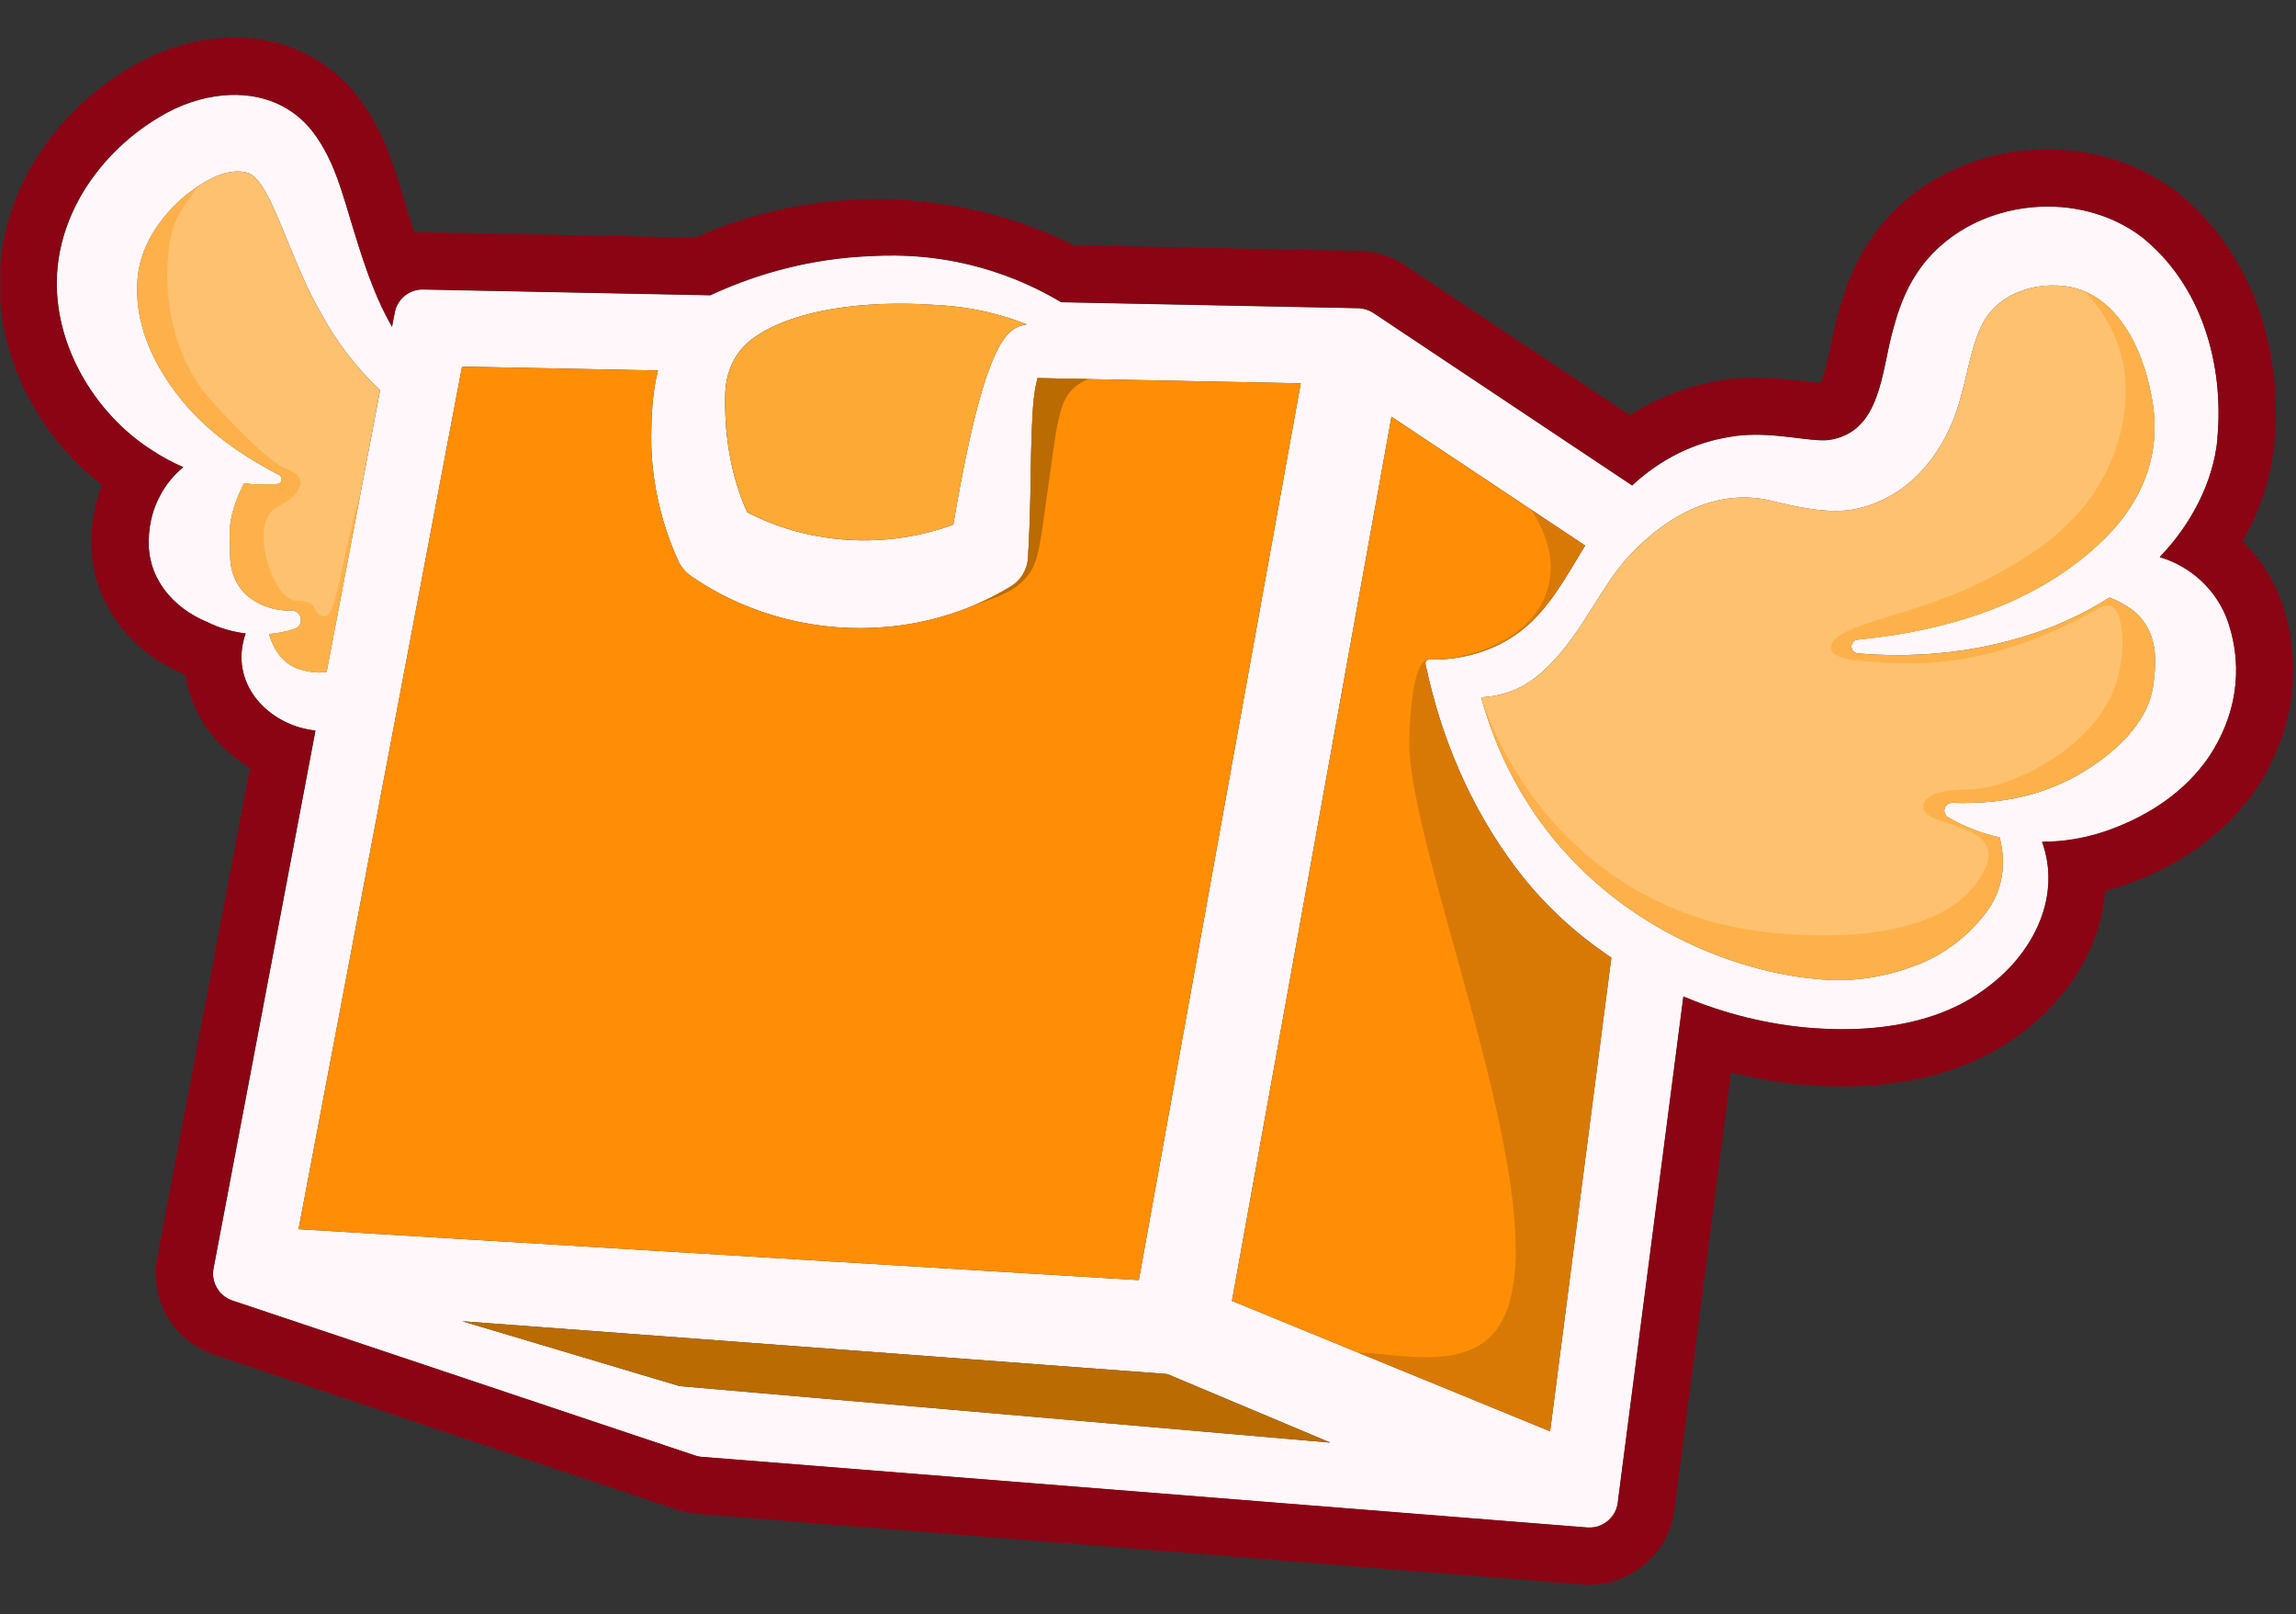 <svg xmlns="http://www.w3.org/2000/svg" xmlns:xlink="http://www.w3.org/1999/xlink" width="1010" zoomAndPan="magnify" viewBox="0 0 757.5 532.5" height="710" preserveAspectRatio="xMidYMid meet" version="1.0"><rect x="0" y="0" width="757.5" height="532.5" fill="#333333" stroke="none"/><defs><clipPath id="4e0265c649"><path d="M 0.105 12 L 756.895 12 L 756.895 523 L 0.105 523 Z M 0.105 12 " clip-rule="nonzero"/></clipPath><clipPath id="432b40f863"><path d="M 45 56.383 L 125.887 56.383 L 125.887 222 L 45 222 Z M 45 56.383 " clip-rule="nonzero"/></clipPath><clipPath id="f837814a80"><path d="M 125.398 128.738 L 107.766 221.586 C 107.359 221.668 106.906 221.734 106.5 221.766 C 103.883 221.992 101.121 221.441 98.797 220.727 C 93.352 218.969 90.363 214.387 88.723 209.105 L 89.289 209.059 C 92.055 208.812 94.703 208.262 97.156 207.398 C 100.52 206.375 99.707 201.273 96.164 201.352 C 90.559 201.582 84.547 199.453 80.711 195.648 C 78.957 193.812 77.43 191.293 76.746 188.871 C 75.477 184.645 76.16 181.719 75.77 177.883 C 75.496 171.434 77.312 165.824 80.418 159.586 C 80.434 159.535 80.449 159.488 80.469 159.438 C 84.156 159.844 87.879 159.875 91.5 159.633 L 91.566 159.633 C 93.043 159.504 93.469 157.309 92.086 156.66 C 80.68 150.695 70.293 143.691 61.992 134.344 C 50.922 121.715 43.742 106.633 45.527 90.676 C 46.73 80.727 52.629 72.113 60.055 65.449 C 64.719 61.516 71.09 57.129 77.184 56.594 C 78.844 56.445 80.449 56.594 82.012 57.082 C 85.195 58.512 87.277 62.59 89.211 66.344 C 94.605 77.738 99.059 91.438 105.703 102.945 C 110.773 112.484 117.5 121.23 125.398 128.723 Z M 125.398 128.738 " clip-rule="nonzero"/></clipPath><clipPath id="36b80e835c"><path d="M 488.27 94 L 712 94 L 712 324 L 488.27 324 Z M 488.27 94 " clip-rule="nonzero"/></clipPath><clipPath id="218703d842"><path d="M 705.781 203.238 C 711.711 209.754 711.566 217.461 710.348 226.398 C 708.852 235.922 702.238 243.641 694.309 249.77 C 682.949 258.578 670.402 263.227 656.137 264.492 C 652.285 264.836 648.285 264.918 644.176 264.801 C 644.062 264.801 643.945 264.77 643.832 264.801 C 643.035 264.867 642.258 265.324 641.816 266.07 C 641.102 267.305 641.527 268.883 642.746 269.598 C 648.008 272.684 653.73 274.863 659.727 276.195 C 661.902 284.762 660.895 293.082 655.648 300.41 C 649.945 308.262 641.348 315.105 631.547 318.598 C 629.68 319.266 620.645 322.84 608.863 323.215 C 584.098 323.961 536.273 311.172 506.988 269.305 C 501.301 261.145 493.68 248.16 488.676 230.008 C 493.844 229.68 497.758 228.496 500.895 227 C 504.617 225.18 507.395 223.016 509.996 220.547 C 522.734 208.375 527.773 193.277 538.613 182.16 C 543.227 177.445 548.266 173.352 553.66 170.246 C 559.379 166.98 565.508 164.801 571.941 164.234 C 576.461 163.828 581.105 164.199 585.934 165.531 C 591.848 166.93 600.934 169.074 608.848 168.379 C 610.633 168.215 612.391 167.906 614.047 167.418 C 615.656 167.027 618.043 166.281 619.508 165.566 C 634.066 159.586 643.441 145.086 647.035 130.363 C 649.684 121.211 650.691 112.129 655.129 104.977 C 659.305 98.508 666.812 94.934 674.578 94.25 C 677.227 94.023 679.926 94.121 682.492 94.559 C 698.711 97.469 706.836 115.102 709.68 130.02 C 713.516 148.5 707.582 164.605 694.047 177.965 C 672.695 198.898 642.793 208.082 612.859 211.008 C 610.164 211.25 610.129 215.234 612.859 215.543 C 621.504 216.289 630.281 216.305 639.039 215.543 C 651.617 214.438 664.145 211.672 676.254 207.09 C 683.062 204.41 689.691 201.125 695.996 197.109 C 700.074 198.801 703.652 200.945 705.762 203.285 Z M 705.781 203.238 " clip-rule="nonzero"/></clipPath><clipPath id="71abeccbf9"><path d="M 443 147 L 532 147 L 532 472.441 L 443 472.441 Z M 443 147 " clip-rule="nonzero"/></clipPath><clipPath id="6a6be51763"><path d="M 531.609 315.883 L 511.41 472.117 L 406.449 429.098 L 459.082 137.465 L 522.98 179.965 C 521.613 182.145 520.332 184.336 519.047 186.465 C 515.195 192.871 511.102 199.336 505.805 204.605 C 504.258 206.016 501.887 208.211 500.117 209.285 C 493.535 213.98 485.441 216.648 477.188 217.379 C 475.219 217.559 473.254 217.605 471.289 217.574 C 470.59 217.703 470.168 218.387 470.297 219.051 C 475.332 243.152 485.117 266.363 500.133 286.305 C 508.793 297.844 519.52 307.805 531.609 315.883 Z M 531.609 315.883 " clip-rule="nonzero"/></clipPath><clipPath id="2878ff4800"><path d="M 257 120 L 380 120 L 380 204 L 257 204 Z M 257 120 " clip-rule="nonzero"/></clipPath><clipPath id="926e8b3613"><path d="M 429.133 126.43 L 375.719 422.238 L 98.504 405.434 L 152.441 120.922 L 217.082 122.203 C 215.246 129.34 214.938 136.668 214.84 143.625 C 214.809 148.336 215.102 153.051 215.785 157.715 C 217.102 167.094 219.797 176.227 223.695 184.855 C 224.703 187.133 226.543 189.164 228.766 190.547 C 247.488 203.207 270.285 208.766 292.453 206.797 C 306.816 205.531 320.906 201.109 333.469 193.453 C 336.652 191.52 338.895 188.105 339.156 184.078 C 339.547 177.316 339.805 170.523 339.938 163.68 C 340.082 156.855 340.113 149.965 340.375 143.105 C 340.652 136.914 340.75 130.59 342.309 124.707 Z M 429.133 126.43 " clip-rule="nonzero"/></clipPath></defs><path fill="#fff7f9" d="M 731.57 144.812 C 733.895 120.383 726.449 93.926 706.512 78.094 C 696.289 70.391 683.258 67.254 670.613 68.375 C 655.551 69.707 640.988 77.121 632.426 90.121 C 628.41 96.168 626.234 102.637 624.707 108.277 C 620.613 122.398 620.871 142.715 603.176 145.184 C 596.949 145.738 585.98 142.617 574.477 143.625 C 573.34 143.723 572.234 143.852 571.113 144.062 C 558.762 145.934 547.695 151.637 538.676 159.973 C 538.613 160.008 538.547 160.07 538.516 160.152 L 453.297 103.352 L 453.102 103.238 C 452.859 103.09 452.617 102.914 452.355 102.797 C 452.242 102.719 452.094 102.668 451.949 102.586 C 451.754 102.539 451.594 102.441 451.43 102.359 C 451.234 102.262 451.07 102.23 450.91 102.18 C 450.551 102.051 450.18 101.953 449.805 101.887 C 449.496 101.824 449.203 101.758 448.926 101.742 C 448.668 101.695 448.391 101.676 448.148 101.676 L 448.082 101.676 C 448.082 101.676 350.125 99.711 350.125 99.711 C 343.82 95.941 334.605 91.293 322.824 88.105 C 305.809 83.457 292.129 84.191 284.195 84.66 C 263.266 85.945 246.238 91.91 234.375 97.418 L 139.699 95.516 C 139.324 95.516 138.984 95.516 138.645 95.535 C 134.5 95.906 131.004 98.98 130.242 103.188 L 129.348 107.82 C 126.961 103.645 124.863 99.223 123.059 94.59 C 119.711 86.27 116.754 76.098 114.074 67.207 C 111.781 59.91 109.586 52.969 105.004 46.027 C 97.578 34.473 85.715 30.426 73.738 31.484 C 66.523 32.117 59.293 34.621 52.953 38.422 C 35.242 48.793 21.234 67.027 19.039 87.848 C 16.473 112.109 30.82 136.293 50.227 148.598 C 53.508 150.758 56.938 152.598 60.48 154.141 C 57.426 156.625 54.758 159.812 52.84 163.5 C 50.516 167.727 49.266 172.684 49.105 177.691 C 48.469 190.645 57.148 200.652 68.457 205.254 C 72.34 207.203 76.68 208.457 81.051 208.992 C 80.645 210.145 80.32 211.316 80.094 212.551 C 77.219 227.664 90.07 239.562 104.094 241.008 L 70.539 418.062 C 70.539 418.062 70.504 418.242 70.488 418.34 C 70.309 419.199 70.246 420.047 70.344 420.875 C 70.344 421.102 70.344 421.312 70.426 421.559 C 70.473 421.785 70.488 422.027 70.555 422.254 C 70.602 422.449 70.668 422.68 70.715 422.875 C 70.781 423.066 70.848 423.23 70.895 423.426 C 70.961 423.59 71.043 423.785 71.121 423.93 C 71.414 424.598 71.758 425.199 72.227 425.781 C 72.227 425.797 72.227 425.879 72.277 425.895 C 72.309 425.961 72.359 426.012 72.406 426.074 C 72.457 426.125 72.504 426.203 72.586 426.27 C 72.73 426.434 72.863 426.594 72.992 426.707 C 73.137 426.871 73.285 427 73.465 427.148 C 73.641 427.293 73.82 427.488 74.016 427.617 C 74.602 428.043 75.25 428.465 75.965 428.723 C 76.211 428.887 76.469 428.953 76.746 429.051 L 76.957 429.113 L 229.402 480.164 C 230.02 480.359 230.684 480.504 231.367 480.586 L 231.645 480.586 C 231.645 480.586 523.66 503.891 523.66 503.891 C 523.727 503.891 523.777 503.891 523.875 503.891 L 523.973 503.891 C 524.215 503.891 524.457 503.906 524.703 503.891 C 524.816 503.891 524.945 503.891 525.094 503.891 C 525.207 503.891 525.289 503.844 525.383 503.844 L 525.613 503.844 C 525.824 503.809 526.02 503.793 526.23 503.746 C 526.41 503.711 526.621 503.695 526.816 503.633 C 527.172 503.535 527.531 503.438 527.855 503.242 C 528.082 503.176 528.277 503.113 528.488 502.996 C 528.699 502.883 528.945 502.77 529.137 502.641 C 529.352 502.527 529.527 502.43 529.707 502.266 C 529.969 502.137 530.211 501.926 530.438 501.746 C 530.781 501.469 531.121 501.145 531.43 500.77 C 531.625 500.594 531.789 500.383 531.934 500.188 C 532.227 499.844 532.484 499.453 532.699 499.016 C 532.828 498.758 532.973 498.496 533.086 498.203 C 533.086 498.203 533.094 498.188 533.105 498.156 C 533.219 497.895 533.332 497.633 533.395 497.375 C 533.492 497.066 533.574 496.789 533.641 496.512 C 533.672 496.301 533.723 496.09 533.738 495.863 C 533.754 495.812 533.738 495.766 533.77 495.699 L 533.82 495.246 L 555.414 328.738 C 568.902 334.426 583.316 338.004 597.895 339.156 C 604.379 339.629 611.152 339.695 617.914 339.109 C 631.531 337.906 645.086 334.004 656.152 325.375 C 671.59 313.691 680.07 295.18 673.75 277.707 C 675.621 277.707 677.488 277.625 679.355 277.465 C 685.078 276.961 690.73 275.676 696.078 273.727 C 708.867 269.125 720.988 261.227 728.953 249.477 C 737.484 236.492 740.328 221.18 735.258 205.629 C 731.699 194.852 722.875 186.809 712.574 183.801 C 722.598 173.352 730.188 159.488 731.617 144.891 Z M 239.234 131.906 C 239.117 125.941 240.484 120.707 243.621 116.418 C 245.406 113.949 247.828 111.77 250.867 110 C 257.613 105.805 266.031 103.449 273.945 102.035 C 277.273 101.465 280.656 101.027 284.004 100.734 C 291.395 100.086 298.855 100.035 306.363 100.457 C 311.449 100.734 315.445 100.961 320.859 101.922 C 328.383 103.27 334.461 105.285 338.75 106.992 C 337.887 107.105 337.207 107.285 336.719 107.465 C 331.875 109.055 325.293 114.629 316.699 160.672 C 315.656 166.184 314.926 170.602 314.52 173.023 C 313.188 173.527 311.902 173.984 310.57 174.375 C 304.77 176.195 298.789 177.363 292.73 177.902 C 276.883 179.297 260.652 176.324 246.527 168.977 C 241.281 157.488 239.102 144.242 239.234 131.906 Z M 98.797 220.742 C 93.352 218.988 90.363 214.402 88.723 209.121 L 89.289 209.074 C 92.055 208.828 94.703 208.277 97.156 207.414 C 100.52 206.391 99.707 201.289 96.164 201.371 C 90.559 201.598 84.547 199.469 80.711 195.664 C 78.957 193.828 77.43 191.309 76.746 188.887 C 75.477 184.66 76.16 181.738 75.77 177.902 C 75.496 171.449 77.312 165.84 80.418 159.602 C 80.434 159.551 80.449 159.504 80.469 159.453 C 84.156 159.859 87.875 159.895 91.5 159.648 L 91.566 159.648 C 93.043 159.52 93.469 157.324 92.086 156.676 C 80.68 150.711 70.293 143.707 61.988 134.359 C 50.922 121.734 43.742 106.648 45.527 90.691 C 46.73 80.742 52.629 72.129 60.055 65.465 C 64.719 61.535 71.09 57.145 77.184 56.609 C 78.844 56.465 80.449 56.609 82.012 57.098 C 85.195 58.527 87.277 62.605 89.211 66.359 C 94.605 77.754 99.059 91.453 105.703 102.961 C 110.773 112.5 117.5 121.246 125.398 128.738 L 107.766 221.586 C 107.359 221.668 106.906 221.734 106.5 221.766 C 103.883 221.992 101.121 221.441 98.797 220.727 Z M 152.441 120.922 L 217.082 122.203 C 215.246 129.34 214.938 136.668 214.84 143.625 C 214.809 148.336 215.102 153.051 215.785 157.715 C 217.098 167.094 219.797 176.227 223.695 184.855 C 224.703 187.133 226.543 189.164 228.766 190.547 C 247.488 203.207 270.285 208.766 292.453 206.797 C 306.816 205.531 320.906 201.109 333.469 193.453 C 336.652 191.52 338.895 188.109 339.156 184.078 C 339.547 177.316 339.805 170.523 339.938 163.68 C 340.082 156.855 340.113 149.965 340.375 143.105 C 340.652 136.914 340.75 130.59 342.309 124.707 L 429.133 126.43 L 375.719 422.238 L 98.504 405.434 Z M 224.219 457.199 L 152.539 435.809 L 385.078 453.215 L 438.918 475.84 Z M 511.41 472.102 L 406.449 429.082 L 459.082 137.449 L 522.98 179.949 C 521.613 182.125 520.332 184.32 519.047 186.449 C 515.195 192.852 511.102 199.32 505.805 204.586 C 504.258 206 501.887 208.195 500.117 209.27 C 493.535 213.965 485.441 216.629 477.188 217.363 C 475.219 217.539 473.254 217.59 471.289 217.559 C 470.59 217.688 470.168 218.371 470.297 219.035 C 475.332 243.137 485.117 266.348 500.133 286.289 C 508.793 297.828 519.52 307.789 531.609 315.867 Z M 694.062 177.934 C 672.711 198.867 642.809 208.051 612.875 210.973 C 610.18 211.219 610.145 215.199 612.875 215.508 C 621.523 216.258 630.297 216.273 639.055 215.508 C 651.633 214.402 664.164 211.641 676.27 207.059 C 683.078 204.375 689.707 201.094 696.012 197.078 C 700.094 198.77 703.668 200.914 705.781 203.254 C 711.711 209.773 711.566 217.477 710.348 226.414 C 708.852 235.938 702.238 243.656 694.309 249.785 C 682.949 258.594 670.402 263.242 656.137 264.512 C 652.285 264.852 648.285 264.934 644.176 264.82 C 644.062 264.82 643.945 264.785 643.832 264.82 C 643.039 264.883 642.258 265.34 641.82 266.086 C 641.102 267.32 641.527 268.898 642.746 269.613 C 648.008 272.699 653.73 274.879 659.727 276.211 C 661.902 284.777 660.895 293.098 655.648 300.426 C 649.945 308.277 641.348 315.121 631.547 318.613 C 629.68 319.281 620.645 322.855 608.863 323.23 C 584.098 323.977 536.273 311.188 506.988 269.32 C 501.301 261.16 493.68 248.176 488.676 230.023 C 493.844 229.695 497.758 228.512 500.895 227.016 C 504.617 225.195 507.395 223.035 509.996 220.562 C 522.734 208.391 527.773 193.293 538.613 182.176 C 543.227 177.461 548.266 173.367 553.66 170.262 C 559.379 166.996 565.508 164.816 571.941 164.25 C 576.461 163.844 581.105 164.215 585.934 165.551 C 591.848 166.945 600.934 169.094 608.848 168.395 C 610.633 168.23 612.391 167.922 614.047 167.434 C 615.656 167.043 618.043 166.297 619.508 165.582 C 634.066 159.602 643.441 145.102 647.035 130.379 C 649.684 121.23 650.691 112.145 655.129 104.992 C 659.305 98.523 666.812 94.949 674.578 94.266 C 677.227 94.039 679.926 94.137 682.492 94.574 C 698.711 97.484 706.836 115.117 709.68 130.039 C 713.516 148.516 707.582 164.621 694.047 177.98 Z M 694.062 177.934 " fill-opacity="1" fill-rule="nonzero"/><g clip-path="url(#4e0265c649)"><path fill="#8b0414" d="M 718.227 63.32 C 718.098 63.223 717.984 63.16 717.855 63.062 C 704.234 52.758 686.863 47.98 668.941 49.57 C 647.082 51.508 628.023 62.477 616.648 79.688 C 610.926 88.383 608.113 97.223 606.508 103.203 C 605.465 106.781 604.719 110.34 604.02 113.801 C 603.191 117.668 601.891 123.961 600.559 126.316 C 599.16 126.219 596.984 125.973 595.293 125.746 C 589.445 125.047 581.398 124.074 572.805 124.836 C 571.211 124.984 569.652 125.16 568.141 125.406 C 557.332 127.062 547.031 130.996 537.719 136.93 L 463.73 87.637 C 463.52 87.488 463.293 87.328 463.082 87.211 C 462.594 86.922 462.137 86.609 461.652 86.383 C 460.805 85.879 460.074 85.555 459.539 85.312 L 458.922 85.051 C 458.141 84.711 457.359 84.418 456.582 84.156 C 455.719 83.898 454.824 83.621 453.867 83.41 C 452.777 83.164 451.688 83.004 450.566 82.906 C 450.277 82.891 449.949 82.875 449.625 82.824 C 449.234 82.793 448.828 82.777 448.406 82.777 L 354.301 80.891 C 351.051 79.281 346.551 77.184 341.023 75.105 C 316.633 65.922 295.215 65.434 284.75 65.742 C 259.887 66.508 240.582 73.383 229.289 78.371 L 140.039 76.617 C 139.016 76.602 137.961 76.617 136.938 76.715 L 136.691 76.715 C 135.41 72.781 134.176 68.637 132.938 64.574 C 132.938 64.574 132.027 61.566 132.027 61.469 C 129.559 53.637 126.781 44.809 120.734 35.66 C 110.141 19.246 92.379 10.844 72.031 12.629 C 62.121 13.508 52.191 16.789 43.254 22.121 C 19.008 36.344 2.902 60.102 0.223 85.75 C -2.703 113.297 10.559 142.18 33.617 159.941 C 31.555 165.273 30.383 170.992 30.172 176.895 C 29.312 196.43 41.191 214.176 60.578 222.352 C 60.77 222.465 60.984 222.562 61.176 222.66 C 62.168 229.273 64.816 235.598 68.961 241.203 C 72.57 246.031 77.199 250.109 82.48 253.23 L 51.965 414.242 C 51.867 414.715 51.785 415.152 51.754 415.496 C 51.379 417.703 51.266 419.898 51.461 422.078 C 51.492 422.988 51.621 423.863 51.77 424.742 C 51.852 425.117 51.949 425.684 52.094 426.336 C 52.238 427.035 52.418 427.602 52.566 428.105 C 52.762 428.84 53.02 429.57 53.312 430.332 C 53.523 430.871 53.719 431.309 53.863 431.586 C 54.547 433.195 55.426 434.723 56.449 436.152 C 56.742 436.605 57.082 437.062 57.441 437.5 C 57.441 437.5 57.699 437.844 57.848 438.02 C 57.945 438.102 58.367 438.637 58.465 438.754 C 58.789 439.109 59.066 439.434 59.375 439.727 C 59.977 440.379 60.625 440.996 61.273 441.5 C 61.664 441.855 62.086 442.18 62.559 442.555 C 64.281 443.84 66.117 444.961 68.035 445.82 C 69.043 446.277 69.938 446.617 70.637 446.828 C 70.734 446.863 223.504 498.023 223.566 498.039 C 225.516 498.676 227.5 499.113 229.418 499.293 C 229.578 499.324 522.23 522.664 522.23 522.664 C 522.688 522.695 523.16 522.711 523.613 522.695 C 524.117 522.711 524.57 522.727 524.996 522.695 C 525.562 522.664 526.148 522.648 526.699 522.598 C 527.027 522.566 527.352 522.535 527.676 522.484 C 528.227 522.438 528.73 522.371 529.301 522.273 C 529.707 522.207 530.129 522.125 530.551 522.031 C 530.91 521.934 531.363 521.852 531.902 521.688 C 532.52 521.527 533.543 521.199 534.762 520.695 C 535.379 520.484 535.98 520.191 536.547 519.949 C 537.23 519.641 537.883 519.281 538.5 518.91 C 539.148 518.551 539.766 518.176 540.367 517.738 C 541.293 517.137 541.961 516.57 542.367 516.242 C 543.438 515.367 544.461 514.359 545.438 513.301 C 545.875 512.797 546.316 512.293 546.723 511.742 C 547.648 510.555 548.492 509.305 549.191 507.938 C 549.742 506.98 550.184 506.02 550.574 505.031 C 550.801 504.508 551.125 503.695 551.418 502.688 C 551.645 501.957 551.793 501.293 551.938 500.77 C 552.035 500.301 552.133 499.797 552.215 499.324 C 552.23 499.258 552.215 499.18 552.246 499.113 C 552.312 498.773 552.359 498.398 552.426 498.023 C 552.426 498.008 571.113 353.785 571.113 353.785 C 579.418 355.863 587.82 357.246 596.316 357.945 L 596.48 357.945 C 604.539 358.531 612.293 358.48 619.523 357.832 C 638.633 356.141 654.801 350.207 667.59 340.277 C 683.742 327.961 693.219 311.137 694.535 293.844 C 697.199 293.18 699.848 292.352 702.414 291.406 C 720.438 284.922 734.996 274.051 744.504 259.992 C 744.57 259.91 744.602 259.828 744.668 259.766 C 756.758 241.336 759.746 220.012 753.102 199.629 C 750.418 191.52 745.82 184.289 739.871 178.504 C 745.656 168.395 749.25 157.52 750.32 146.613 C 753.539 112.941 741.516 81.801 718.227 63.32 Z M 731.57 144.812 C 730.141 159.422 722.566 173.285 712.523 183.719 C 722.828 186.727 731.648 194.77 735.207 205.547 C 740.297 221.102 737.434 236.41 728.902 249.395 C 720.957 261.145 708.82 269.027 696.031 273.645 C 690.668 275.609 685.012 276.879 679.309 277.383 C 677.438 277.543 675.57 277.625 673.703 277.625 C 680.023 295.082 671.523 313.609 656.102 325.293 C 645.035 333.941 631.484 337.824 617.867 339.027 C 611.105 339.629 604.328 339.562 597.844 339.074 C 583.27 337.922 568.871 334.348 555.367 328.656 L 533.77 495.164 L 533.723 495.617 C 533.723 495.617 533.723 495.734 533.688 495.781 C 533.656 496.008 533.605 496.219 533.59 496.434 C 533.527 496.707 533.43 497 533.348 497.277 C 533.281 497.555 533.168 497.812 533.055 498.074 C 533.055 498.074 533.051 498.09 533.039 498.121 C 532.926 498.398 532.793 498.676 532.648 498.934 C 532.438 499.355 532.176 499.746 531.883 500.105 C 531.738 500.301 531.574 500.527 531.383 500.691 C 531.07 501.062 530.73 501.391 530.391 501.664 C 530.145 501.844 529.918 502.055 529.66 502.184 C 529.496 502.332 529.316 502.445 529.09 502.559 C 528.895 502.688 528.652 502.801 528.441 502.918 C 528.227 503.031 528.016 503.094 527.805 503.16 C 527.48 503.355 527.125 503.453 526.766 503.551 C 526.57 503.613 526.359 503.633 526.18 503.664 C 525.984 503.711 525.773 503.73 525.562 503.746 L 525.336 503.746 C 525.238 503.777 525.156 503.809 525.043 503.809 C 524.914 503.809 524.766 503.809 524.652 503.809 C 524.41 503.828 524.164 503.809 523.922 503.809 L 523.824 503.809 C 523.727 503.809 523.695 503.809 523.613 503.809 L 231.594 480.52 L 231.32 480.52 C 230.652 480.422 229.969 480.277 229.352 480.082 L 76.906 429.031 L 76.695 428.969 C 76.422 428.887 76.16 428.805 75.918 428.645 C 75.203 428.383 74.551 427.961 73.965 427.539 C 73.773 427.391 73.594 427.211 73.414 427.066 C 73.234 426.922 73.09 426.789 72.941 426.629 C 72.812 426.496 72.684 426.352 72.535 426.188 C 72.457 426.125 72.406 426.043 72.359 425.992 C 72.309 425.93 72.262 425.895 72.227 425.816 C 72.18 425.797 72.18 425.734 72.18 425.699 C 71.723 425.133 71.367 424.516 71.074 423.848 C 70.992 423.703 70.91 423.492 70.848 423.344 C 70.781 423.148 70.715 422.988 70.668 422.793 C 70.602 422.598 70.539 422.371 70.504 422.176 C 70.441 421.945 70.426 421.703 70.375 421.477 C 70.309 421.23 70.293 421.02 70.293 420.793 C 70.195 419.98 70.262 419.117 70.441 418.258 C 70.441 418.16 70.441 418.031 70.488 417.98 L 104.047 240.926 C 90.023 239.496 77.168 227.586 80.043 212.469 C 80.273 211.234 80.613 210.062 81.004 208.91 C 76.633 208.375 72.293 207.121 68.41 205.172 C 57.098 200.574 48.406 190.562 49.055 177.609 C 49.199 172.602 50.469 167.645 52.793 163.418 C 54.711 159.73 57.375 156.547 60.43 154.059 C 56.887 152.516 53.457 150.68 50.176 148.516 C 30.773 136.215 16.426 112.031 18.992 87.766 C 21.168 66.945 35.176 48.711 52.906 38.34 C 59.242 34.539 66.477 32.035 73.691 31.402 C 85.668 30.344 97.531 34.391 104.957 45.949 C 109.555 52.887 111.734 59.828 114.023 67.125 C 116.703 76.016 119.664 86.172 123.012 94.508 C 124.812 99.156 126.926 103.562 129.301 107.738 L 130.191 103.105 C 130.957 98.898 134.449 95.824 138.594 95.453 C 138.934 95.418 139.277 95.418 139.652 95.438 L 234.324 97.336 C 246.188 91.828 263.219 85.863 284.148 84.578 C 292.094 84.109 305.762 83.375 322.777 88.023 C 334.559 91.211 343.77 95.859 350.074 99.629 L 448.031 101.613 L 448.098 101.613 C 448.34 101.613 448.617 101.613 448.879 101.676 C 449.152 101.691 449.461 101.758 449.754 101.824 C 450.129 101.887 450.504 101.984 450.859 102.117 C 451.023 102.164 451.184 102.195 451.379 102.293 C 451.543 102.375 451.723 102.473 451.898 102.523 C 452.047 102.602 452.191 102.652 452.305 102.734 C 452.566 102.848 452.809 103.027 453.055 103.172 L 453.25 103.285 L 538.465 160.09 C 538.465 160.09 538.562 159.941 538.629 159.91 C 547.664 151.59 558.73 145.867 571.062 144 C 572.184 143.785 573.289 143.656 574.43 143.559 C 585.934 142.535 596.902 145.672 603.125 145.121 C 620.805 142.648 620.547 122.332 624.656 108.211 C 626.203 102.57 628.363 96.102 632.375 90.055 C 640.941 77.07 655.5 69.645 670.566 68.312 C 683.207 67.188 696.242 70.344 706.461 78.031 C 726.402 93.859 733.844 120.32 731.52 144.746 Z M 731.57 144.812 " fill-opacity="1" fill-rule="nonzero"/></g><path fill="#fec16f" d="M 125.398 128.738 L 107.766 221.586 C 107.359 221.668 106.906 221.734 106.5 221.766 C 103.883 221.992 101.121 221.441 98.797 220.727 C 93.352 218.969 90.363 214.387 88.723 209.105 L 89.289 209.059 C 92.055 208.812 94.703 208.262 97.156 207.398 C 100.52 206.375 99.707 201.273 96.164 201.352 C 90.559 201.582 84.547 199.453 80.711 195.648 C 78.957 193.812 77.43 191.293 76.746 188.871 C 75.477 184.645 76.16 181.719 75.77 177.883 C 75.496 171.434 77.312 165.824 80.418 159.586 C 80.434 159.535 80.449 159.488 80.469 159.438 C 84.156 159.844 87.879 159.875 91.5 159.633 L 91.566 159.633 C 93.043 159.504 93.469 157.309 92.086 156.66 C 80.68 150.695 70.293 143.691 61.992 134.344 C 50.922 121.715 43.742 106.633 45.527 90.676 C 46.73 80.727 52.629 72.113 60.055 65.449 C 64.719 61.516 71.09 57.129 77.184 56.594 C 78.844 56.445 80.449 56.594 82.012 57.082 C 85.195 58.512 87.277 62.59 89.211 66.344 C 94.605 77.738 99.059 91.438 105.703 102.945 C 110.773 112.484 117.5 121.23 125.398 128.723 Z M 125.398 128.738 " fill-opacity="1" fill-rule="nonzero"/><g clip-path="url(#432b40f863)"><g clip-path="url(#f837814a80)"><path fill="#fda936" d="M 49.43 63.957 C 57.637 57.375 69.172 55.977 69.758 57.293 C 70 57.828 68.328 58.723 65.922 61.078 C 65.922 61.078 61.746 65.141 58.09 72.73 C 53.688 81.848 51.996 112.828 69.871 132.312 C 74.992 137.902 88.188 152.254 94.668 154.742 C 95.367 155 98.637 156.156 99.137 158.527 C 99.367 159.633 98.926 160.656 98.457 161.504 C 96.004 165.793 91.957 166.184 89.617 168.621 C 83.117 175.414 89.844 196.836 97.285 198.117 C 98.895 198.395 101.965 197.957 103.43 199.906 C 104.191 200.914 104.371 202.375 105.754 203.012 C 105.754 203.012 106.5 203.352 107.426 203.238 C 110.805 202.832 113.113 183.492 117.973 165.957 C 120.703 156.059 123.254 150.352 124.473 150.582 C 124.797 150.645 124.945 151.133 126.375 156.121 C 127.203 159.031 127.625 160.496 127.641 160.559 C 130.324 179.266 127.723 198.719 120.215 216.062 C 117.793 221.668 114.055 227.684 108.043 228.738 C 106.449 229.016 103.152 229.047 92.508 221.523 C 89.406 219.312 81.977 214.062 76.926 208.555 C 60.723 190.934 64.672 166.379 47.754 129.582 C 40.199 113.152 36.281 104.617 37.5 90.594 C 37.922 85.719 39.078 72.262 49.445 63.938 Z M 49.43 63.957 " fill-opacity="0.65" fill-rule="nonzero"/></g></g><path fill="#ba6b02" d="M 438.918 475.84 L 224.219 457.199 L 152.535 435.809 L 385.078 453.215 Z M 438.918 475.84 " fill-opacity="1" fill-rule="nonzero"/><path fill="#fec16f" d="M 705.781 203.238 C 711.711 209.754 711.566 217.461 710.348 226.398 C 708.852 235.922 702.238 243.641 694.309 249.77 C 682.949 258.578 670.402 263.227 656.137 264.492 C 652.285 264.836 648.285 264.918 644.176 264.801 C 644.062 264.801 643.945 264.77 643.832 264.801 C 643.035 264.867 642.258 265.324 641.816 266.07 C 641.102 267.305 641.527 268.883 642.746 269.598 C 648.008 272.684 653.73 274.863 659.727 276.195 C 661.902 284.762 660.895 293.082 655.648 300.41 C 649.945 308.262 641.348 315.105 631.547 318.598 C 629.68 319.266 620.645 322.84 608.863 323.215 C 584.098 323.961 536.273 311.172 506.988 269.305 C 501.301 261.145 493.68 248.16 488.676 230.008 C 493.844 229.68 497.758 228.496 500.895 227 C 504.617 225.18 507.395 223.016 509.996 220.547 C 522.734 208.375 527.773 193.277 538.613 182.16 C 543.227 177.445 548.266 173.352 553.66 170.246 C 559.379 166.98 565.508 164.801 571.941 164.234 C 576.461 163.828 581.105 164.199 585.934 165.531 C 591.848 166.93 600.934 169.074 608.848 168.379 C 610.633 168.215 612.391 167.906 614.047 167.418 C 615.656 167.027 618.043 166.281 619.508 165.566 C 634.066 159.586 643.441 145.086 647.035 130.363 C 649.684 121.211 650.691 112.129 655.129 104.977 C 659.305 98.508 666.812 94.934 674.578 94.25 C 677.227 94.023 679.926 94.121 682.492 94.559 C 698.711 97.469 706.836 115.102 709.68 130.02 C 713.516 148.5 707.582 164.605 694.047 177.965 C 672.695 198.898 642.793 208.082 612.859 211.008 C 610.164 211.25 610.129 215.234 612.859 215.543 C 621.504 216.289 630.281 216.305 639.039 215.543 C 651.617 214.438 664.145 211.672 676.254 207.09 C 683.062 204.41 689.691 201.125 695.996 197.109 C 700.074 198.801 703.652 200.945 705.762 203.285 Z M 705.781 203.238 " fill-opacity="1" fill-rule="nonzero"/><g clip-path="url(#36b80e835c)"><g clip-path="url(#218703d842)"><path fill="#fda936" d="M 685.273 93.812 C 688.895 97.047 694.273 102.719 697.801 111.199 C 705.227 129.047 698.875 145.836 697.133 150.449 C 688.391 173.578 667.055 184.891 657.176 190.219 C 632.312 203.613 603.793 205.645 604.117 213.703 C 604.117 214.016 604.184 214.289 604.184 214.289 C 604.93 217.215 611.789 217.785 614.324 217.996 C 623.293 218.742 630.652 219.621 644.566 217.77 C 667.723 214.695 687.547 203.5 692.391 200.672 C 693.574 199.988 695.102 199.387 696.402 199.922 C 701.098 201.84 701.977 217.883 696.453 229.699 C 688.344 247.07 664.227 260.039 649.391 260.43 C 646.711 260.496 636.57 260.367 634.797 264.949 C 634.684 265.242 634.523 265.648 634.539 266.215 C 634.734 271.906 652.641 271.66 655.633 279.461 C 657.352 283.93 653.484 289.262 651.957 291.375 C 638.082 310.535 601.273 308.684 593.488 308.293 C 582.457 307.742 555.008 306.215 528.473 286.012 C 503.121 266.719 492.656 241.742 488.66 229.988 C 489.586 242.211 493.273 267.387 511.523 290.074 C 546.738 333.844 605.5 330.574 619.375 328.887 C 658.816 324.074 695.152 301.5 719.496 270.102 C 743.82 238.699 756.496 199.047 758.121 159.355 C 758.984 138.457 756.645 116.68 746.031 98.652 C 731.359 73.707 697.652 65.027 694.273 69.691 C 692.859 71.645 695.332 77.559 713.094 95.402 " fill-opacity="0.65" fill-rule="nonzero"/></g></g><path fill="#ff8e06" d="M 531.609 315.883 L 511.41 472.117 L 406.449 429.098 L 459.082 137.465 L 522.98 179.965 C 521.613 182.145 520.332 184.336 519.047 186.465 C 515.195 192.871 511.102 199.336 505.805 204.605 C 504.258 206.016 501.887 208.211 500.117 209.285 C 493.535 213.98 485.441 216.648 477.188 217.379 C 475.219 217.559 473.254 217.605 471.289 217.574 C 470.59 217.703 470.168 218.387 470.297 219.051 C 475.332 243.152 485.117 266.363 500.133 286.305 C 508.793 297.844 519.52 307.805 531.609 315.883 Z M 531.609 315.883 " fill-opacity="1" fill-rule="nonzero"/><g clip-path="url(#71abeccbf9)"><g clip-path="url(#6a6be51763)"><path fill="#000000" d="M 552.848 174.648 C 494.281 152.613 479.332 147.297 479.234 147.59 C 479.152 147.801 487.441 149.945 495.223 156.691 C 496.965 158.188 516.465 175.578 510.469 194.691 C 505.379 210.91 485.555 216.793 474.715 217.539 C 473.254 217.637 472.035 217.637 471.172 217.621 C 471.141 217.621 471.059 217.672 470.945 217.719 C 465.891 218.598 465.195 237.27 464.965 243.27 C 463.535 281.559 520.266 410.309 492.301 440.297 C 478.016 455.605 445.418 441.109 443.598 448.406 C 441.418 457.117 486.789 482.699 535.883 489.102 C 548.508 490.742 582.422 493.75 582.422 493.75 C 615.98 487.363 632.879 472.035 640.469 463.504 C 678.398 420.938 672.32 337.156 616.531 262.09 " fill-opacity="0.15" fill-rule="nonzero"/></g></g><path fill="#fda936" d="M 338.766 106.992 C 337.906 107.105 337.223 107.285 336.734 107.465 C 331.891 109.055 325.312 114.629 316.715 160.672 C 315.676 166.184 314.941 170.605 314.535 173.023 C 313.203 173.527 311.922 173.984 310.586 174.375 C 304.785 176.195 298.805 177.363 292.746 177.902 C 276.902 179.297 260.668 176.324 246.547 168.977 C 241.297 157.488 239.117 144.242 239.25 131.906 C 239.137 125.941 240.5 120.707 243.637 116.418 C 245.426 113.949 247.844 111.77 250.883 110 C 257.629 105.805 266.047 103.449 273.961 102.035 C 277.289 101.465 280.672 101.027 284.02 100.734 C 291.414 100.086 298.871 100.035 306.379 100.457 C 311.465 100.734 315.465 100.961 320.875 101.922 C 328.398 103.27 334.477 105.285 338.766 106.992 Z M 338.766 106.992 " fill-opacity="1" fill-rule="nonzero"/><path fill="#ff8e06" d="M 429.133 126.43 L 375.719 422.238 L 98.504 405.434 L 152.441 120.922 L 217.082 122.203 C 215.246 129.34 214.938 136.668 214.84 143.625 C 214.809 148.336 215.102 153.051 215.785 157.715 C 217.098 167.094 219.797 176.227 223.695 184.855 C 224.703 187.133 226.543 189.164 228.766 190.547 C 247.488 203.207 270.285 208.766 292.453 206.797 C 306.816 205.531 320.906 201.109 333.469 193.453 C 336.652 191.52 338.895 188.109 339.156 184.078 C 339.547 177.316 339.805 170.523 339.938 163.68 C 340.082 156.855 340.113 149.965 340.375 143.105 C 340.652 136.914 340.75 130.59 342.309 124.707 Z M 429.133 126.43 " fill-opacity="1" fill-rule="nonzero"/><g clip-path="url(#2878ff4800)"><g clip-path="url(#926e8b3613)"><path fill="#ba6b02" d="M 368.242 123.926 C 364.719 123.699 359.387 123.961 355.113 127.273 C 350.922 130.523 349.441 135.367 347.867 146.012 C 342.926 179.59 343.383 185.004 338.457 190.594 C 334.559 195.016 330.055 196.605 321.086 199.762 C 316.16 201.5 303.16 206.016 286.961 202.734 C 277.695 200.867 269.605 198.93 263.43 191.648 C 257.578 184.742 256.312 174.746 258.539 165.973 C 260.766 157.195 266.094 149.508 272.188 142.812 C 298.516 113.898 341.805 101.727 379.328 112.695 C 373.852 114.84 368.391 116.988 362.914 119.133 " fill-opacity="1" fill-rule="nonzero"/></g></g></svg>